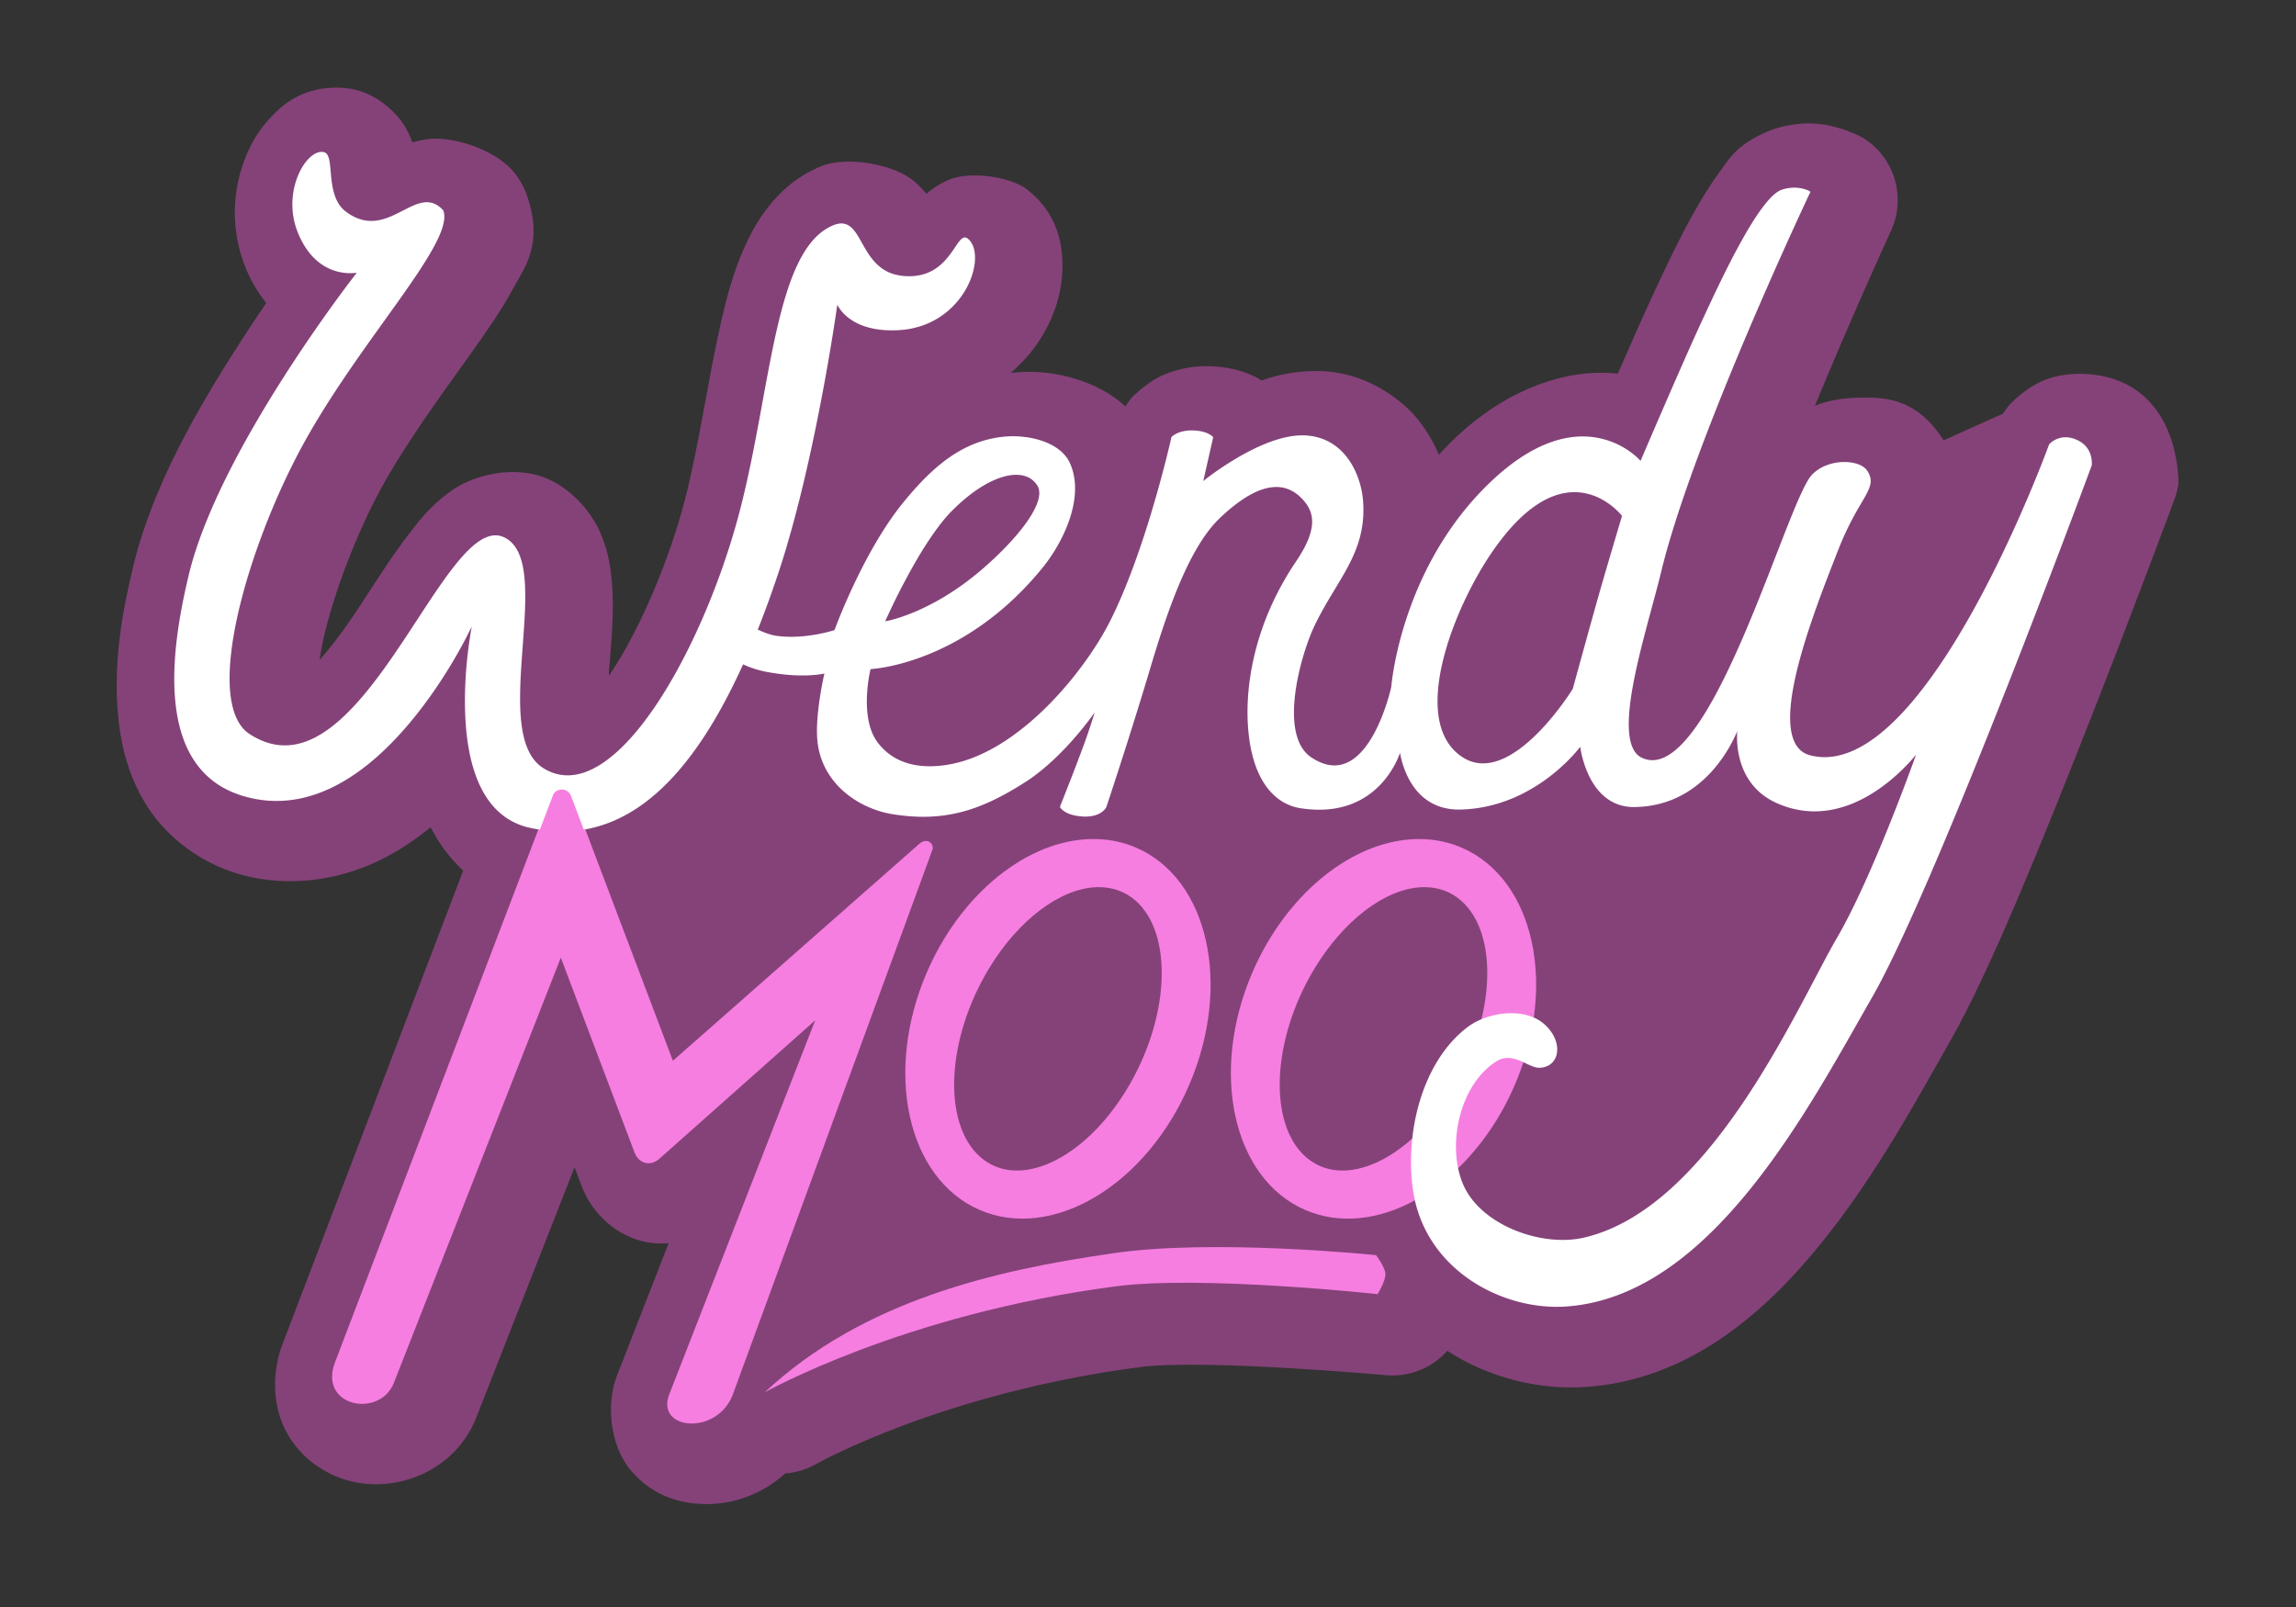<?xml version="1.0" encoding="UTF-8" standalone="no"?>
<!-- Created with Inkscape (http://www.inkscape.org/) -->

<svg
   xmlns:dc="http://purl.org/dc/elements/1.1/"
   xmlns:cc="http://creativecommons.org/ns#"
   xmlns:rdf="http://www.w3.org/1999/02/22-rdf-syntax-ns#"
   xmlns:svg="http://www.w3.org/2000/svg"
   xmlns="http://www.w3.org/2000/svg"
   xmlns:sodipodi="http://sodipodi.sourceforge.net/DTD/sodipodi-0.dtd"
   xmlns:inkscape="http://www.inkscape.org/namespaces/inkscape"
   version="1.1"
   id="svg1420"
   width="5in"
   height="3.5in"
   viewBox="0 0 480 336"
   sodipodi:docname="wendy_moo_logo.svg"
   inkscape:version="0.92.5 (2060ec1f9f, 2020-04-08)">
  <rect x="0" y="0" width="480" height="336" fill="#333333" stroke="none"/>
  <defs
     id="defs1424" />
  <sodipodi:namedview
     pagecolor="#ffffff"
     bordercolor="#666666"
     borderopacity="1"
     objecttolerance="10"
     gridtolerance="10"
     guidetolerance="10"
     inkscape:pageopacity="0"
     inkscape:pageshadow="2"
     inkscape:window-width="1848"
     inkscape:window-height="1016"
     id="namedview1422"
     showgrid="false"
     inkscape:zoom="0.7083257"
     inkscape:cx="33.124105"
     inkscape:cy="199.25336"
     inkscape:window-x="1752"
     inkscape:window-y="27"
     inkscape:window-maximized="1"
     inkscape:current-layer="svg1420"
     showguides="true"
     inkscape:guide-bbox="true"
     units="in" />
  <g
     id="g819"
     transform="translate(9.059,-149.413)">
    <path
       sodipodi:nodetypes="cscsccccssccccsscccsccscccsccsscscccccccccccccccccscccccccccccsccccccccccccccscscccccsccccccsccccccc"
       inkscape:connector-curvature="0"
       id="path839-3"
       d="m 61.067,167.734 c -7.096,0.096 -11.011,3.533 -13.609,6.302 -2.598,2.768 -4.214,5.677 -5.422,8.878 -2.416,6.403 -3.02,14.424 0.273,22.536 1.098,2.705 2.583,5.162 4.3,7.326 -1.828,2.662 -3.781,5.58 -5.787,8.71 -8.474,13.225 -18.059,29.615 -22.063,46.506 -1.824,7.697 -4.314,18.953 -3.109,31.256 0.602,6.152 2.185,12.815 6.258,19.061 4.074,6.246 10.999,11.56 19.048,13.87 11.044,3.169 22.18,0.91 30.562,-3.496 3.499,-1.839 6.618,-3.997 9.454,-6.314 1.549,3.136 3.863,6.323 6.799,9.094 l -37.816,99.113 c -2.049,5.37 -2.215,12.495 0.817,18.168 3.032,5.673 8.265,8.984 13.182,10.293 9.834,2.617 22.141,-1.993 26.567,-13.267 l 20.537,-52.314 1.513,3.999 c 1.839,4.862 6.096,9.635 12.225,11.36 1.93,0.543 3.947,0.694 5.931,0.533 l -10.853,27.818 c -2.161,5.54 -1.56,14.365 2.974,19.714 4.534,5.349 10.23,6.833 15.011,7.002 6.089,0.215 12.41,-1.993 17.222,-6.398 2.241,-0.162 4.418,-0.815 6.378,-1.914 0,0 26.237,-14.885 67.819,-20.321 13.286,-1.737 51.136,1.669 51.136,1.669 4.929,0.53 9.809,-1.361 13.094,-5.073 8.717,5.673 19.222,8.248 29.093,7.55 21.409,-1.514 37.235,-15.431 49.011,-29.959 11.776,-14.528 20.476,-30.911 26.997,-42.289 8.229,-14.359 19.158,-41.468 28.999,-66.464 9.841,-24.995 17.96,-46.978 17.96,-46.978 0.372,-1.008 0.637,-2.053 0.791,-3.116 0,0 0.496,-15.069 -10.951,-20.867 -5.497,-2.785 -12.646,-2.629 -17.003,-0.857 -4.357,1.773 -7.386,5.231 -7.386,5.231 -0.492,0.57 -0.94,1.176 -1.342,1.81 l -12.409,5.571 c -0.008,-0.011 -0.014,-0.023 -0.021,-0.034 -5.855,-9.161 -12.763,-9.017 -18.303,-8.862 -2.779,0.078 -5.698,0.537 -8.578,1.652 7.886,-19.148 15.84,-36.426 15.84,-36.426 3.361,-7.1 0.8,-15.592 -5.926,-19.65 0,0 -5.346,-3.011 -11.343,-2.948 -2.346,0.025 -4.981,0.432 -7.599,1.361 -0.292,0.104 -0.582,0.216 -0.867,0.337 -6.774,2.877 -8.229,6.034 -10.323,8.884 -2.095,2.85 -3.844,5.808 -5.527,8.864 -3.367,6.112 -6.358,12.604 -8.317,16.831 -2.053,4.429 -4.714,10.476 -7.147,16.061 -10.205,-1.184 -23.158,2.922 -34.432,13.87 -1.037,1.007 -2.016,2.033 -2.969,3.066 -0.883,-2.103 -2.053,-4.222 -3.591,-6.339 -4.099,-5.642 -12.063,-10.838 -20.924,-11.132 -4.954,-0.164 -9.04,0.693 -12.555,1.96 -0.431,-0.282 -0.863,-0.545 -1.286,-0.754 -2.837,-1.4 -6.31,-2.207 -9.92,-2.251 -3.843,-0.047 -7.437,0.894 -10.118,2.211 -2.681,1.317 -5.475,4.012 -5.475,4.012 -0.62,0.676 -1.177,1.406 -1.666,2.182 -3.052,-2.78 -6.541,-4.458 -9.583,-5.473 -5.071,-1.692 -9.693,-2.021 -14.342,-1.535 -0.02,0.003 -0.04,0.005 -0.06,0.009 2.878,-2.463 5.22,-5.3 6.892,-8.231 2.322,-4.072 3.729,-8.323 3.913,-13.197 0.184,-4.874 -0.758,-11.73 -7.328,-16.879 -3.485,-2.731 -12.21,-4.03 -16.685,-1.947 -2.114,0.984 -3.454,1.951 -4.386,2.818 -0.637,-0.749 -1.416,-1.568 -2.404,-2.464 -4.097,-3.72 -14.21,-5.488 -19.557,-3.333 -7.804,3.144 -12.413,9.439 -15.228,15.113 -2.815,5.674 -4.39,11.469 -5.772,17.518 -2.764,12.098 -4.535,25.375 -7.497,36.929 -3.294,12.846 -9.629,27.705 -15.707,36.659 -0.508,1.186 -0.084,-2.154 -0.07,-2.349 0.384,-5.214 0.975,-10.847 0.425,-17.144 -0.275,-3.148 -0.785,-6.571 -2.575,-10.473 -1.79,-3.903 -5.522,-8.463 -10.647,-10.775 -6.959,-3.138 -15.373,-0.84 -19.594,1.931 -4.222,2.772 -6.652,5.739 -9.019,8.76 -4.735,6.041 -8.725,12.795 -12.798,18.754 -2.229,3.26 -4.495,6.136 -6.457,8.372 0.19,-1.288 0.42,-2.642 0.738,-4.093 2.133,-9.748 7.028,-22.423 12.091,-31.736 5.253,-9.663 12.8,-19.828 19.157,-28.782 3.179,-4.477 6.06,-8.592 8.431,-12.997 2.371,-4.405 6.548,-9.36 2.882,-19.725 -0.667,-1.885 -1.696,-3.621 -3.03,-5.109 -4.105,-4.581 -13.076,-7.361 -18.34,-6.398 -0.95,0.174 -1.77,0.377 -2.535,0.59 -0.294,-0.867 -0.696,-1.846 -1.363,-3.033 -1.534,-2.732 -5.484,-6.731 -10.373,-7.925 -1.465,-0.358 -2.94,-0.51 -4.332,-0.491 z M 370.588,247.179 c 0.009,0.014 -0.025,0.114 -0.121,0.284 -0.015,0.027 -0.059,0.1 -0.076,0.13 0.104,-0.267 0.186,-0.431 0.197,-0.414 z"
       style="color:#000000;font-style:normal;font-variant:normal;font-weight:normal;font-stretch:normal;font-size:medium;line-height:normal;font-family:sans-serif;font-variant-ligatures:normal;font-variant-position:normal;font-variant-caps:normal;font-variant-numeric:normal;font-variant-alternates:normal;font-feature-settings:normal;text-indent:0;text-align:start;text-decoration:none;text-decoration-line:none;text-decoration-style:solid;text-decoration-color:#000000;letter-spacing:normal;word-spacing:normal;text-transform:none;writing-mode:lr-tb;direction:ltr;text-orientation:mixed;dominant-baseline:auto;baseline-shift:baseline;text-anchor:start;white-space:normal;shape-padding:0;clip-rule:nonzero;display:inline;overflow:visible;visibility:visible;opacity:1;isolation:auto;mix-blend-mode:normal;color-interpolation:sRGB;color-interpolation-filters:linearRGB;solid-color:#000000;solid-opacity:1;vector-effect:none;fill:#854279;fill-opacity:1;fill-rule:nonzero;stroke:none;stroke-width:30.605;stroke-linecap:round;stroke-linejoin:round;stroke-miterlimit:4;stroke-dasharray:none;stroke-dashoffset:0;stroke-opacity:1;color-rendering:auto;image-rendering:auto;shape-rendering:auto;text-rendering:auto;enable-background:accumulate" />
    <path
       sodipodi:nodetypes="ccscscc"
       inkscape:connector-curvature="0"
       id="path992"
       d="m 223.185,411.521 c 21.067,-3.243 55.43,0.326 55.43,0.326 0,0 1.886,2.456 1.956,3.913 0.073,1.512 -1.63,4.239 -1.63,4.239 0,0 -36.665,-3.998 -54.778,-1.63 -44.4,5.805 -73.364,22.172 -73.364,22.172 20.526,-19.224 48.272,-25.545 72.386,-29.019 z"
       style="fill:#f67ee0;fill-opacity:1;stroke:none;stroke-width:0.142px;stroke-linecap:butt;stroke-linejoin:miter;stroke-opacity:1" />
    <path
       inkscape:connector-curvature="0"
       id="path839-35"
       d="m 108.371,314.336 c -0.841,0.011 -1.657,0.489 -1.968,1.305 l -2.696,7.067 c -0.053,-0.009 -0.107,-0.019 -0.161,-0.027 L 60.971,434.267 c -0.877,2.298 -0.74,4.203 0.024,5.634 0.765,1.431 2.147,2.377 3.721,2.797 3.149,0.838 7.108,-0.426 8.577,-4.168 l 34.895,-88.885 15.414,40.746 c 0.417,1.102 1.213,1.874 2.165,2.142 0.952,0.268 2.05,0.022 3.035,-0.853 l 32.56,-28.927 -30.512,78.211 c -0.728,1.866 -0.463,3.381 0.419,4.42 0.881,1.04 2.349,1.601 3.993,1.659 3.287,0.116 7.318,-1.789 8.905,-6.119 l 41.711,-113.85 c 0.199,-0.542 -0.043,-1.226 -0.567,-1.593 -0.525,-0.367 -1.344,-0.369 -2.224,0.405 l -51.471,45.316 -18.37,-48.53 c -0.053,0.01 -0.106,0.02 -0.16,0.029 l -2.601,-6.871 c -0.408,-1.05 -1.273,-1.505 -2.114,-1.494 z m 110.849,10.507 c -13.453,0.175 -27.399,11.388 -34.505,27.856 -4.509,10.448 -5.534,21.229 -3.541,30.223 1.994,8.994 7.014,16.208 14.594,19.48 7.581,3.271 16.274,1.975 24.185,-2.744 7.912,-4.719 15.052,-12.861 19.561,-23.309 4.509,-10.448 5.534,-21.229 3.541,-30.223 -1.994,-8.994 -7.014,-16.208 -14.595,-19.48 -2.482,-1.071 -5.154,-1.671 -7.94,-1.784 -0.433,-0.018 -0.866,-0.023 -1.3,-0.018 z m 68.063,0.003 c -13.453,0.175 -27.399,11.388 -34.505,27.856 -4.509,10.448 -5.534,21.229 -3.541,30.223 1.994,8.994 7.014,16.208 14.594,19.48 7.22,3.116 15.448,2.085 23.05,-2.097 -0.157,-0.702 -0.29,-1.42 -0.395,-2.153 -0.491,-3.446 -0.534,-7.157 -0.114,-10.862 -2.461,2.24 -5.019,3.971 -7.547,5.133 -5.546,2.549 -10.924,2.374 -14.882,-1.099 -3.959,-3.473 -5.758,-9.621 -5.431,-16.767 0.326,-7.147 2.776,-15.281 7.274,-22.693 6.127,-10.097 14.793,-16.635 22.364,-16.954 0.198,-0.009 0.395,-0.012 0.591,-0.012 2.932,0.003 5.544,0.965 7.662,2.823 3.959,3.473 5.758,9.621 5.431,16.767 -0.12,2.634 -0.53,5.403 -1.224,8.219 3.439,-1.469 7.745,-1.8 10.964,-0.378 0.823,-5.708 0.646,-11.229 -0.457,-16.203 -1.994,-8.994 -7.014,-16.208 -14.595,-19.48 -2.482,-1.071 -5.154,-1.671 -7.94,-1.784 -0.433,-0.018 -0.866,-0.023 -1.3,-0.018 z m -66.603,10.053 c 2.932,0.003 5.544,0.965 7.662,2.823 3.959,3.473 5.758,9.621 5.431,16.767 -0.326,7.147 -2.776,15.281 -7.274,22.693 -4.497,7.412 -10.189,12.694 -15.735,15.242 -5.546,2.548 -10.924,2.373 -14.882,-1.099 -3.959,-3.473 -5.758,-9.62 -5.431,-16.767 0.326,-7.147 2.777,-15.281 7.274,-22.693 6.127,-10.097 14.794,-16.635 22.364,-16.954 0.198,-0.009 0.395,-0.012 0.591,-0.012 z m 85.556,35.57 c -0.847,-0.013 -1.725,0.195 -2.622,0.771 -6.7,4.308 -9.681,14.512 -7.968,22.556 4.775,-4.579 8.935,-10.502 11.932,-17.446 0.716,-1.659 1.343,-3.326 1.885,-4.993 -1.001,-0.453 -2.085,-0.871 -3.226,-0.889 z"
       style="opacity:1;vector-effect:none;fill:#f67ee0;fill-opacity:1;stroke:none;stroke-width:0.263;stroke-linecap:square;stroke-linejoin:miter;stroke-miterlimit:4;stroke-dasharray:none;stroke-dashoffset:0;stroke-opacity:1" />
    <path
       inkscape:connector-curvature="0"
       id="path816"
       d="m 58.139,181.172 c -0.919,0.012 -1.883,0.578 -2.769,1.521 -0.886,0.944 -1.697,2.275 -2.295,3.86 -1.196,3.17 -1.54,7.363 0.136,11.493 2.097,5.168 5.279,7.266 7.934,8.051 1.973,0.583 3.653,0.445 4.389,0.337 -0.655,0.839 -7.419,9.545 -15.091,21.518 -8.062,12.581 -16.915,28.487 -20.078,41.827 -1.691,7.134 -3.658,17.243 -2.773,26.286 0.443,4.522 1.599,8.78 3.871,12.263 2.271,3.483 5.661,6.185 10.538,7.584 6.998,2.008 13.517,0.716 19.337,-2.344 5.82,-3.059 10.949,-7.883 15.204,-12.952 7.342,-8.745 11.864,-17.786 13.029,-20.227 -0.466,2.515 -1.747,10.297 -1.359,18.804 0.233,5.124 1.091,10.39 3.154,14.661 2.063,4.271 5.346,7.55 10.392,8.648 0.646,0.141 1.287,0.259 1.925,0.36 a 0.155,0.155 0 0 0 0.169,-0.098 l 2.696,-7.067 c 0.286,-0.751 1.042,-1.195 1.826,-1.206 0.783,-0.011 1.58,0.4 1.967,1.395 l 2.6,6.87 a 0.155,0.155 0 0 0 0.171,0.098 c 12.82,-2.202 23.737,-13.657 33.178,-34.538 1.396,0.652 3.059,1.23 5.03,1.597 7.162,1.333 11.374,0.461 11.974,0.323 -0.074,0.317 -0.556,2.391 -0.984,5.26 -0.462,3.096 -0.816,6.891 -0.37,9.722 1.379,8.749 9.19,13.398 15.56,14.425 10.76,1.735 18.409,-0.696 27.772,-6.697 4.251,-2.724 8.02,-6.571 10.73,-9.736 1.355,-1.583 2.445,-2.995 3.196,-4.013 0.261,-0.354 0.424,-0.586 0.601,-0.835 -0.273,0.892 -0.729,2.356 -1.436,4.428 -1.612,4.725 -5.812,15.258 -5.812,15.258 a 0.155,0.155 0 0 0 0.004,0.126 c 0,0 0.062,0.124 0.205,0.291 0.143,0.167 0.372,0.389 0.719,0.616 0.695,0.454 1.863,0.928 3.765,1.048 1.958,0.124 3.206,-0.352 3.961,-0.87 0.755,-0.517 1.023,-1.088 1.023,-1.088 a 0.155,0.155 0 0 0 0.007,-0.016 c 0,0 4.862,-14.572 9.014,-28.489 3.376,-11.317 7.976,-25.501 14.667,-31.891 2.781,-2.655 5.895,-5.034 8.93,-6.032 3.034,-0.998 5.968,-0.644 8.514,2.182 1.195,1.326 1.972,2.823 1.89,4.85 -0.082,2.027 -1.035,4.597 -3.356,8.026 -8.726,12.892 -10.953,26.406 -9.913,36.046 1.126,10.439 5.895,14.78 10.838,15.551 8.457,1.319 13.734,-1.729 16.871,-5.107 2.361,-2.543 3.518,-5.269 3.947,-6.465 0.058,0.344 0.141,0.789 0.28,1.344 0.298,1.192 0.814,2.778 1.691,4.357 1.753,3.16 4.974,6.3 10.715,6.148 14.741,-0.39 23.837,-11.628 24.979,-13.114 0.113,0.82 0.548,3.421 1.874,6.135 1.587,3.248 4.454,6.511 9.462,6.457 13.956,-0.153 20.033,-12.368 21.487,-15.849 -0.076,1.134 -0.102,3.069 0.419,5.333 0.798,3.466 2.874,7.507 7.936,9.734 8.165,3.593 15.593,0.852 20.952,-2.776 4.023,-2.723 6.895,-5.949 8.079,-7.389 -0.897,2.509 -9.326,25.908 -16.491,38.216 -4.157,7.142 -10.736,21.299 -19.612,34.442 -8.876,13.143 -20.047,25.253 -33.333,28.316 -4.478,1.032 -9.91,0.36 -14.664,-1.634 -4.753,-1.995 -8.821,-5.309 -10.604,-9.53 -1.737,-4.111 -1.915,-9.311 -0.704,-14.088 1.211,-4.777 3.81,-9.126 7.593,-11.559 1.746,-1.122 3.39,-0.809 4.918,-0.207 1.529,0.602 2.9,1.516 4.101,1.504 2.212,-0.022 3.549,-1.464 3.745,-3.33 0.196,-1.866 -0.71,-4.151 -2.865,-5.948 -2.049,-1.709 -4.963,-2.305 -7.884,-2.083 -2.921,0.222 -5.856,1.261 -7.968,2.862 -9.554,7.243 -13.099,22.174 -11.412,34.008 1.188,8.34 5.862,14.683 11.906,18.816 6.045,4.133 13.461,6.062 20.163,5.588 15.159,-1.072 27.795,-11.412 38.312,-24.388 10.517,-12.975 18.925,-28.597 25.622,-40.282 6.81,-11.883 18.275,-39.66 28.047,-64.481 9.772,-24.821 17.845,-46.677 17.845,-46.677 a 0.155,0.155 0 0 0 0.008,-0.032 c 0,0 0.491,-3.521 -2.804,-5.191 -1.869,-0.947 -3.399,-0.766 -4.448,-0.339 -1.049,0.427 -1.631,1.1 -1.631,1.1 a 0.155,0.155 0 0 0 -0.029,0.048 c 0,0 -6.449,17.784 -15.923,34.806 -4.737,8.511 -10.231,16.831 -16.042,22.635 -5.81,5.804 -11.915,9.076 -17.9,7.584 -1.273,-0.318 -2.21,-0.998 -2.885,-1.983 -0.675,-0.986 -1.085,-2.282 -1.27,-3.82 -0.37,-3.075 0.163,-7.106 1.192,-11.484 2.058,-8.756 6.091,-18.905 8.761,-25.727 2.179,-5.568 4.265,-8.742 5.535,-10.99 0.635,-1.124 1.07,-2.019 1.201,-2.879 0.13,-0.86 -0.059,-1.675 -0.641,-2.586 -0.819,-1.281 -2.861,-1.941 -5.114,-1.877 -2.253,0.063 -4.736,0.864 -6.447,2.619 -0.703,0.721 -1.529,2.264 -2.51,4.431 -0.98,2.166 -2.103,4.948 -3.344,8.112 -2.482,6.327 -5.44,14.177 -8.677,21.649 -3.237,7.472 -6.756,14.565 -10.346,19.367 -1.795,2.401 -3.609,4.227 -5.399,5.243 -1.79,1.016 -3.542,1.231 -5.286,0.432 -0.851,-0.39 -1.477,-1.075 -1.921,-2.019 -0.445,-0.944 -0.703,-2.147 -0.805,-3.548 -0.204,-2.801 0.218,-6.388 0.959,-10.273 1.482,-7.771 4.238,-16.738 5.78,-23.119 6.663,-27.57 31.142,-79.29 31.142,-79.29 a 0.155,0.155 0 0 0 -0.06,-0.199 c 0,0 -1.318,-0.793 -3.358,-0.771 -0.798,0.009 -1.71,0.141 -2.697,0.491 a 0.155,0.155 0 0 0 -0.009,0.003 c -1.232,0.523 -2.593,1.946 -4.039,3.913 -1.446,1.967 -2.968,4.484 -4.464,7.2 -2.993,5.434 -5.884,11.669 -7.841,15.892 -4.527,9.767 -12.839,29.256 -12.999,29.633 -0.42,-0.474 -3.299,-3.564 -8.411,-4.708 -5.526,-1.237 -13.519,-0.052 -23.359,9.504 -18.47,17.936 -20.337,42.359 -20.344,42.445 -0.004,0.017 -1.232,5.703 -3.945,10.381 -1.359,2.342 -3.088,4.423 -5.197,5.417 -2.109,0.994 -4.599,0.93 -7.577,-1.054 -1.74,-1.159 -2.755,-3.069 -3.25,-5.401 -0.496,-2.332 -0.466,-5.079 -0.121,-7.873 0.691,-5.588 2.646,-11.368 4.123,-14.421 2.332,-4.819 5.041,-8.587 7.077,-12.504 2.036,-3.917 3.393,-7.987 2.995,-13.373 -0.207,-2.793 -1.164,-6.149 -3.129,-8.854 -1.966,-2.705 -4.952,-4.756 -9.172,-4.896 -4.614,-0.153 -9.965,2.307 -14.175,4.795 -3.858,2.28 -6.477,4.38 -6.935,4.751 l 2.058,-9.079 a 0.155,0.155 0 0 0 -0.03,-0.13 c 0,0 -0.283,-0.351 -0.961,-0.686 -0.678,-0.335 -1.763,-0.668 -3.399,-0.688 -1.487,-0.018 -2.557,0.317 -3.255,0.66 -0.698,0.343 -1.036,0.704 -1.036,0.704 a 0.155,0.155 0 0 0 -0.037,0.072 c 0,0 -5.197,23.407 -12.896,38.58 -2.621,5.165 -7.27,11.88 -13.063,17.658 -5.793,5.777 -12.731,10.615 -19.918,12.057 -6.003,1.205 -11.894,0.354 -15.548,-4.513 -1.984,-2.641 -2.359,-6.496 -2.223,-9.694 0.131,-3.095 0.713,-5.464 0.751,-5.619 0.668,-0.034 19.617,-1.151 35.894,-21.121 2.365,-2.901 4.59,-6.682 5.836,-10.596 1.246,-3.914 1.513,-7.969 -0.072,-11.398 -1.054,-2.28 -3.301,-3.775 -5.884,-4.636 -2.583,-0.862 -5.511,-1.096 -7.974,-0.838 -8.369,0.874 -14.591,5.904 -21.048,13.859 -8.358,10.296 -14.204,26.348 -14.285,26.569 -0.192,0.064 -6.287,2.06 -12.276,1.181 -1.058,-0.155 -2.428,-0.668 -3.77,-1.27 1.432,-3.604 2.83,-7.434 4.193,-11.506 7.704,-23.009 12.234,-54.994 12.436,-56.434 0.291,0.575 0.919,1.601 2.191,2.625 1.872,1.508 5.075,2.944 10.379,2.708 7.092,-0.315 11.843,-4.251 14.28,-8.525 1.219,-2.137 1.862,-4.358 1.934,-6.265 0.072,-1.908 -0.426,-3.516 -1.535,-4.384 -0.306,-0.24 -0.648,-0.277 -0.949,-0.137 -0.301,0.14 -0.57,0.423 -0.858,0.793 -0.577,0.741 -1.227,1.855 -2.12,2.99 -1.786,2.271 -4.507,4.621 -9.496,4.181 -2.416,-0.213 -4.116,-1.126 -5.424,-2.343 -1.308,-1.217 -2.221,-2.742 -3.03,-4.174 -0.809,-1.432 -1.51,-2.771 -2.436,-3.611 -0.925,-0.84 -2.101,-1.148 -3.715,-0.498 -3.087,1.244 -5.433,3.994 -7.319,7.795 -1.886,3.801 -3.318,8.66 -4.574,14.159 -2.513,10.999 -4.321,24.564 -7.592,37.317 -3.708,14.46 -10.317,30.312 -17.847,41.404 -3.765,5.546 -7.761,9.901 -11.721,12.298 -3.961,2.397 -7.86,2.849 -11.53,0.621 -2.925,-1.776 -4.242,-5.336 -4.724,-9.8 -0.482,-4.464 -0.123,-9.81 0.266,-15.089 0.389,-5.28 0.81,-10.493 0.442,-14.713 -0.184,-2.11 -0.565,-3.973 -1.254,-5.475 -0.689,-1.502 -1.692,-2.644 -3.106,-3.282 -1.613,-0.727 -3.315,-0.356 -5.053,0.785 -1.738,1.141 -3.535,3.049 -5.411,5.442 -3.752,4.787 -7.816,11.523 -12.216,17.958 -4.4,6.436 -9.139,12.568 -14.208,16.139 -5.069,3.571 -10.432,4.6 -16.215,0.863 -2.464,-1.592 -3.756,-4.797 -4.108,-9.08 -0.352,-4.282 0.24,-9.624 1.511,-15.431 2.541,-11.613 7.793,-25.087 13.58,-35.733 5.992,-11.021 13.946,-21.63 20.114,-30.317 3.084,-4.344 5.721,-8.206 7.444,-11.408 1.724,-3.202 2.557,-5.745 1.939,-7.494 a 0.155,0.155 0 0 0 -0.031,-0.052 c -1.378,-1.537 -2.838,-1.88 -4.333,-1.607 -1.495,0.273 -3.031,1.133 -4.668,1.963 -1.637,0.83 -3.37,1.631 -5.237,1.817 -1.866,0.186 -3.868,-0.234 -6.08,-1.876 -2.256,-1.675 -2.82,-4.588 -3.092,-7.186 -0.136,-1.299 -0.198,-2.513 -0.373,-3.454 -0.088,-0.47 -0.203,-0.873 -0.38,-1.189 -0.177,-0.316 -0.428,-0.547 -0.761,-0.628 -0.174,-0.043 -0.353,-0.062 -0.533,-0.059 z m 145.194,67.518 c 1.957,-0.01 3.482,0.724 4.434,2.183 0.565,0.865 0.576,2.019 0.14,3.384 -0.435,1.365 -1.316,2.926 -2.493,4.562 -2.355,3.272 -5.893,6.843 -9.399,9.829 -10.403,8.857 -19.224,10.535 -20.018,10.674 0.177,-0.402 1.811,-4.099 4.337,-8.824 2.666,-4.988 6.202,-10.845 9.641,-14.3 5.03,-5.054 9.869,-7.491 13.357,-7.508 z m 116.956,3.632 c 5.951,0.101 9.616,4.788 9.748,4.96 -0.032,0.108 -3.061,10.256 -4.532,15.403 -1.971,6.898 -5.743,20.7 -5.755,20.742 -0.03,0.049 -3.323,5.406 -7.908,9.835 -2.303,2.224 -4.928,4.207 -7.608,5.158 -2.68,0.951 -5.4,0.885 -7.97,-0.983 -2.613,-1.899 -4.023,-4.723 -4.549,-8.098 -0.526,-3.374 -0.162,-7.294 0.778,-11.341 1.88,-8.095 6.062,-16.703 9.955,-22.523 6.966,-10.415 13.126,-13.233 17.84,-13.153 z M 220.236,297.47 c 0,0 -0.007,0.021 -0.007,0.022 l -0.007,-0.003 c 0,0 0.013,-0.019 0.013,-0.019 z"
       style="fill:#ffffff;fill-opacity:1;stroke:none;stroke-width:0.31;stroke-linecap:butt;stroke-linejoin:miter;stroke-miterlimit:4;stroke-dasharray:none;stroke-opacity:1" />
  </g>
</svg>
